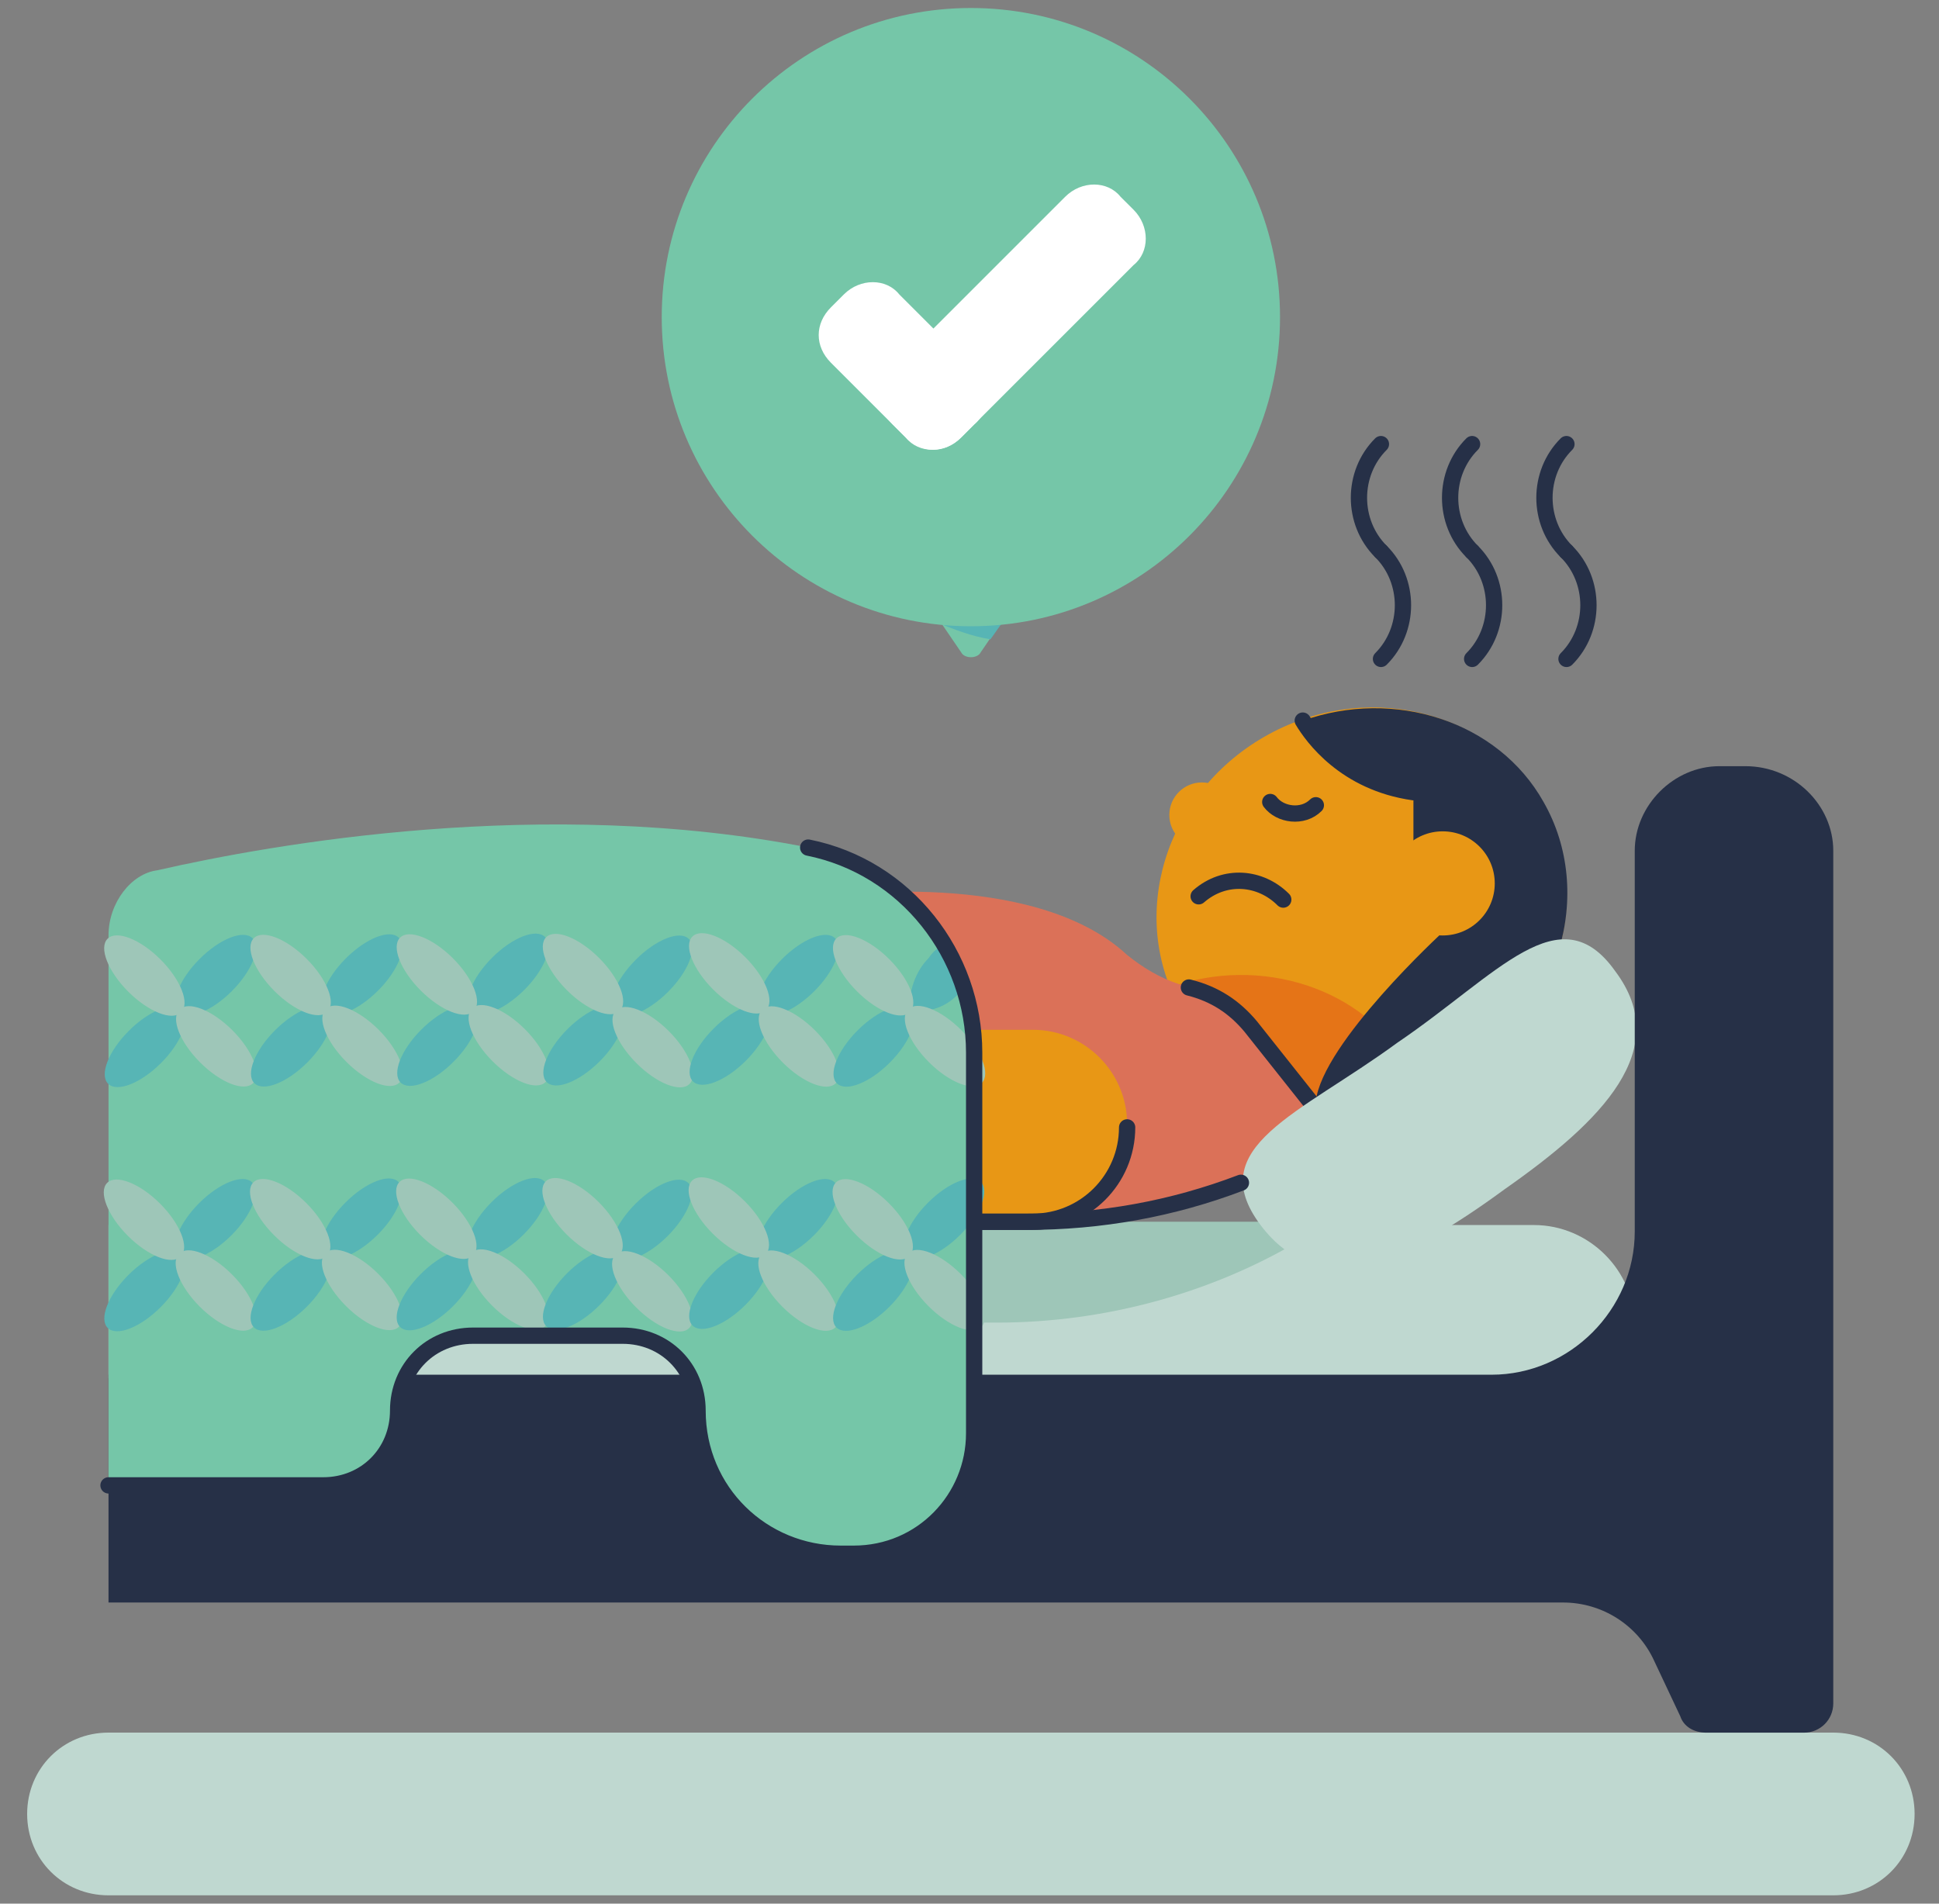 <svg width="55" height="54" viewBox="0 0 55 54" fill="none" xmlns="http://www.w3.org/2000/svg">
<rect x="0" y="0" width="55" height="54" fill="#808080" stroke="none"/>
<path d="M46.463 39.089H3.078V34.75H43.509C45.078 34.75 46.37 36.042 46.37 37.611V39.089H46.463Z" fill="#BFD8D0"/>
<path d="M37.14 35.026L36.863 34.656H17.571L15.355 37.518H28.279C31.325 37.518 34.463 36.687 37.14 35.026Z" fill="#9EC6B8"/>
<path d="M41.393 30.498C44.218 28.867 45.269 25.397 43.74 22.748C42.21 20.099 38.68 19.274 35.854 20.905C33.029 22.537 31.978 26.007 33.508 28.656C35.037 31.305 38.567 32.13 41.393 30.498Z" fill="#E89715"/>
<path d="M40.276 30.964C40.183 30.779 40.091 30.502 39.999 30.318C38.706 28.01 35.753 27.087 33.168 28.01C33.26 28.195 33.353 28.471 33.445 28.656C34.83 30.964 37.691 31.887 40.276 30.964Z" fill="#E57417"/>
<path d="M43.784 22.751C42.492 20.444 39.538 19.52 36.953 20.444C37.23 20.905 38.153 22.197 40.092 22.474V24.136L40.922 26.444C40.922 26.444 37.507 29.582 37.322 31.244C38.615 31.428 40.092 31.244 41.384 30.505C44.245 28.844 45.261 25.336 43.784 22.751Z" fill="#263047"/>
<path d="M36.953 20.441C37.23 20.903 38.153 22.195 40.092 22.472" stroke="#263047" stroke-width="0.462" stroke-miterlimit="10" stroke-linecap="round"/>
<path d="M23.476 25.426C23.476 25.426 29.291 24.595 31.968 27.087C32.43 27.457 32.891 27.734 33.445 27.918L33.722 28.011C34.461 28.195 35.014 28.564 35.476 29.118L37.968 32.257C35.291 33.826 32.245 34.749 29.107 34.749H16.184" fill="#DB7158"/>
<path d="M29.294 34.657H23.387V29.211H29.294C30.771 29.211 31.971 30.411 31.971 31.888C31.971 33.457 30.771 34.657 29.294 34.657Z" fill="#E89715"/>
<path d="M31.971 31.98C31.971 33.457 30.771 34.657 29.294 34.657H23.387" stroke="#263047" stroke-width="0.462" stroke-miterlimit="10" stroke-linecap="round"/>
<path d="M33.723 28.012C34.461 28.196 35.015 28.566 35.477 29.119L37.969 32.258" stroke="#263047" stroke-width="0.462" stroke-miterlimit="10" stroke-linecap="round"/>
<path d="M45.817 27.55C47.479 29.765 45.448 31.796 42.679 33.735C39.909 35.766 37.417 36.965 35.755 34.75C34.094 32.535 36.863 31.612 39.632 29.581C42.494 27.642 44.248 25.335 45.817 27.55Z" fill="#BFD8D0"/>
<path d="M52 53.764H3.077C1.785 53.764 0.77 52.748 0.77 51.456C0.77 50.164 1.785 49.148 3.077 49.148H52C53.293 49.148 54.308 50.164 54.308 51.456C54.308 52.748 53.293 53.764 52 53.764Z" fill="#BFD8D0"/>
<path d="M49.509 21.734H48.77C47.478 21.734 46.37 22.842 46.37 24.134V34.934C46.37 37.15 44.524 38.996 42.309 38.996H3.078V45.458H44.34C45.447 45.458 46.463 46.104 46.924 47.119L47.663 48.688C47.755 48.965 48.032 49.15 48.401 49.15H51.17C51.632 49.15 52.001 48.781 52.001 48.319V45.458V42.688V39.088V24.134C52.001 22.842 50.894 21.734 49.509 21.734Z" fill="#263047"/>
<path d="M35.199 33.551C33.261 34.289 31.23 34.658 29.107 34.658H16.184" stroke="#263047" stroke-width="0.462" stroke-miterlimit="10" stroke-linecap="round"/>
<path d="M3.078 26.533V42.133H9.17C10.37 42.133 11.293 41.21 11.293 40.01C11.293 38.81 12.217 37.887 13.417 37.887H17.663C18.863 37.887 19.786 38.81 19.786 40.01C19.786 42.317 21.632 44.071 23.847 44.071H24.217C26.155 44.071 27.632 42.502 27.632 40.656V29.856C27.632 27.087 25.694 24.594 22.924 24.04C15.447 22.564 7.694 23.948 4.463 24.687C3.724 24.779 3.078 25.61 3.078 26.533Z" fill="#75C6A8"/>
<path d="M6.564 35.041C7.14 34.465 7.403 33.792 7.151 33.54C6.899 33.288 6.227 33.551 5.65 34.127C5.073 34.704 4.81 35.376 5.062 35.629C5.315 35.881 5.987 35.618 6.564 35.041Z" fill="#57B5B5"/>
<path d="M4.556 37.08C5.133 36.504 5.396 35.831 5.143 35.579C4.891 35.327 4.219 35.59 3.642 36.167C3.065 36.743 2.802 37.416 3.055 37.668C3.307 37.92 3.979 37.657 4.556 37.08Z" fill="#57B5B5"/>
<path d="M5.128 35.644C5.38 35.391 5.117 34.719 4.54 34.142C3.963 33.566 3.291 33.303 3.039 33.555C2.787 33.807 3.05 34.479 3.626 35.056C4.203 35.633 4.875 35.896 5.128 35.644Z" fill="#9EC6B8"/>
<path d="M7.167 37.651C7.419 37.399 7.156 36.727 6.579 36.15C6.002 35.573 5.33 35.31 5.078 35.563C4.826 35.815 5.089 36.487 5.665 37.064C6.242 37.641 6.914 37.904 7.167 37.651Z" fill="#9EC6B8"/>
<path d="M10.712 35.026C11.289 34.449 11.552 33.777 11.3 33.525C11.047 33.272 10.375 33.535 9.798 34.112C9.221 34.689 8.958 35.361 9.211 35.613C9.463 35.865 10.135 35.602 10.712 35.026Z" fill="#57B5B5"/>
<path d="M8.704 37.065C9.281 36.488 9.544 35.816 9.292 35.563C9.039 35.311 8.367 35.574 7.79 36.151C7.214 36.728 6.951 37.4 7.203 37.652C7.455 37.904 8.127 37.642 8.704 37.065Z" fill="#57B5B5"/>
<path d="M9.276 35.628C9.528 35.376 9.265 34.703 8.689 34.127C8.112 33.55 7.44 33.287 7.187 33.539C6.935 33.791 7.198 34.464 7.775 35.04C8.352 35.617 9.024 35.88 9.276 35.628Z" fill="#9EC6B8"/>
<path d="M11.315 37.636C11.567 37.383 11.304 36.711 10.728 36.134C10.151 35.558 9.479 35.295 9.226 35.547C8.974 35.799 9.237 36.471 9.814 37.048C10.391 37.625 11.063 37.888 11.315 37.636Z" fill="#9EC6B8"/>
<path d="M14.857 35.014C15.433 34.437 15.696 33.765 15.444 33.513C15.192 33.26 14.52 33.523 13.943 34.1C13.366 34.677 13.103 35.349 13.355 35.601C13.608 35.854 14.28 35.591 14.857 35.014Z" fill="#57B5B5"/>
<path d="M12.849 37.053C13.425 36.476 13.688 35.804 13.436 35.552C13.184 35.3 12.512 35.562 11.935 36.139C11.358 36.716 11.095 37.388 11.348 37.641C11.6 37.893 12.272 37.63 12.849 37.053Z" fill="#57B5B5"/>
<path d="M13.421 35.616C13.673 35.364 13.41 34.692 12.833 34.115C12.256 33.538 11.584 33.275 11.332 33.528C11.08 33.78 11.343 34.452 11.919 35.029C12.496 35.605 13.168 35.868 13.421 35.616Z" fill="#9EC6B8"/>
<path d="M15.46 37.624C15.712 37.372 15.449 36.7 14.872 36.123C14.295 35.546 13.623 35.283 13.371 35.535C13.119 35.788 13.382 36.46 13.958 37.036C14.535 37.613 15.207 37.876 15.46 37.624Z" fill="#9EC6B8"/>
<path d="M18.939 35.061C19.515 34.484 19.778 33.812 19.526 33.56C19.274 33.307 18.602 33.57 18.025 34.147C17.448 34.724 17.185 35.396 17.437 35.648C17.69 35.901 18.362 35.638 18.939 35.061Z" fill="#57B5B5"/>
<path d="M16.997 37.033C17.574 36.457 17.837 35.785 17.585 35.532C17.332 35.28 16.66 35.543 16.083 36.12C15.507 36.697 15.244 37.369 15.496 37.621C15.748 37.873 16.42 37.61 16.997 37.033Z" fill="#57B5B5"/>
<path d="M17.569 35.6C17.821 35.348 17.558 34.676 16.982 34.099C16.405 33.523 15.733 33.26 15.48 33.512C15.228 33.764 15.491 34.436 16.068 35.013C16.645 35.59 17.317 35.853 17.569 35.6Z" fill="#9EC6B8"/>
<path d="M19.546 37.675C19.798 37.422 19.535 36.75 18.958 36.173C18.381 35.597 17.709 35.334 17.457 35.586C17.205 35.838 17.468 36.511 18.044 37.087C18.621 37.664 19.293 37.927 19.546 37.675Z" fill="#9EC6B8"/>
<path d="M23.087 35.041C23.664 34.465 23.927 33.792 23.674 33.54C23.422 33.288 22.75 33.551 22.173 34.127C21.596 34.704 21.334 35.376 21.586 35.629C21.838 35.881 22.51 35.618 23.087 35.041Z" fill="#57B5B5"/>
<path d="M21.146 37.014C21.722 36.437 21.985 35.765 21.733 35.513C21.481 35.26 20.809 35.523 20.232 36.1C19.655 36.677 19.392 37.349 19.644 37.601C19.897 37.854 20.569 37.591 21.146 37.014Z" fill="#57B5B5"/>
<path d="M21.717 35.581C21.97 35.329 21.707 34.657 21.13 34.08C20.553 33.503 19.881 33.24 19.629 33.492C19.376 33.745 19.639 34.417 20.216 34.994C20.793 35.57 21.465 35.833 21.717 35.581Z" fill="#9EC6B8"/>
<path d="M23.694 37.655C23.946 37.403 23.683 36.731 23.107 36.154C22.53 35.577 21.858 35.314 21.605 35.566C21.353 35.819 21.616 36.491 22.193 37.068C22.77 37.645 23.442 37.907 23.694 37.655Z" fill="#9EC6B8"/>
<path d="M27.235 35.03C27.812 34.453 28.075 33.781 27.823 33.528C27.571 33.276 26.898 33.539 26.322 34.116C25.745 34.693 25.482 35.365 25.734 35.617C25.987 35.869 26.659 35.606 27.235 35.03Z" fill="#57B5B5"/>
<path d="M25.228 37.069C25.804 36.492 26.067 35.82 25.815 35.567C25.563 35.315 24.891 35.578 24.314 36.155C23.737 36.732 23.474 37.404 23.726 37.656C23.979 37.908 24.651 37.645 25.228 37.069Z" fill="#57B5B5"/>
<path d="M25.799 35.632C26.052 35.379 25.789 34.707 25.212 34.13C24.635 33.554 23.963 33.291 23.711 33.543C23.459 33.795 23.721 34.468 24.298 35.044C24.875 35.621 25.547 35.884 25.799 35.632Z" fill="#9EC6B8"/>
<path d="M27.838 37.64C28.091 37.387 27.828 36.715 27.251 36.138C26.674 35.562 26.002 35.299 25.75 35.551C25.497 35.803 25.761 36.475 26.337 37.052C26.914 37.629 27.586 37.892 27.838 37.64Z" fill="#9EC6B8"/>
<path d="M6.575 28.116C7.152 27.539 7.415 26.867 7.163 26.614C6.91 26.362 6.238 26.625 5.662 27.202C5.085 27.779 4.822 28.451 5.074 28.703C5.326 28.955 5.999 28.692 6.575 28.116Z" fill="#57B5B5"/>
<path d="M4.567 30.155C5.144 29.578 5.407 28.906 5.155 28.653C4.903 28.401 4.23 28.664 3.654 29.241C3.077 29.818 2.814 30.49 3.066 30.742C3.319 30.994 3.991 30.731 4.567 30.155Z" fill="#57B5B5"/>
<path d="M5.139 28.718C5.392 28.465 5.129 27.793 4.552 27.216C3.975 26.64 3.303 26.377 3.051 26.629C2.798 26.881 3.061 27.553 3.638 28.13C4.215 28.707 4.887 28.97 5.139 28.718Z" fill="#9EC6B8"/>
<path d="M7.178 30.726C7.431 30.473 7.168 29.801 6.591 29.224C6.014 28.648 5.342 28.384 5.09 28.637C4.837 28.889 5.1 29.561 5.677 30.138C6.254 30.715 6.926 30.978 7.178 30.726Z" fill="#9EC6B8"/>
<path d="M10.724 28.1C11.3 27.523 11.563 26.851 11.311 26.599C11.059 26.346 10.387 26.609 9.81 27.186C9.233 27.763 8.97 28.435 9.223 28.687C9.475 28.94 10.147 28.677 10.724 28.1Z" fill="#57B5B5"/>
<path d="M8.716 30.139C9.293 29.562 9.556 28.89 9.303 28.638C9.051 28.385 8.379 28.648 7.802 29.225C7.225 29.802 6.962 30.474 7.215 30.726C7.467 30.979 8.139 30.716 8.716 30.139Z" fill="#57B5B5"/>
<path d="M9.288 28.702C9.54 28.45 9.277 27.778 8.7 27.201C8.124 26.624 7.451 26.361 7.199 26.613C6.947 26.866 7.21 27.538 7.787 28.115C8.363 28.691 9.035 28.954 9.288 28.702Z" fill="#9EC6B8"/>
<path d="M11.327 30.71C11.579 30.458 11.316 29.785 10.739 29.209C10.163 28.632 9.49 28.369 9.238 28.621C8.986 28.874 9.249 29.546 9.826 30.122C10.402 30.699 11.075 30.962 11.327 30.71Z" fill="#9EC6B8"/>
<path d="M14.872 28.08C15.449 27.504 15.712 26.831 15.46 26.579C15.207 26.327 14.535 26.59 13.958 27.167C13.382 27.743 13.119 28.416 13.371 28.668C13.623 28.92 14.295 28.657 14.872 28.08Z" fill="#57B5B5"/>
<path d="M12.864 30.119C13.441 29.543 13.704 28.871 13.452 28.618C13.2 28.366 12.527 28.629 11.951 29.206C11.374 29.782 11.111 30.455 11.363 30.707C11.616 30.959 12.288 30.696 12.864 30.119Z" fill="#57B5B5"/>
<path d="M13.436 28.686C13.688 28.434 13.425 27.762 12.849 27.185C12.272 26.608 11.6 26.346 11.348 26.598C11.095 26.85 11.358 27.522 11.935 28.099C12.512 28.676 13.184 28.939 13.436 28.686Z" fill="#9EC6B8"/>
<path d="M15.475 30.694C15.728 30.442 15.465 29.77 14.888 29.193C14.311 28.616 13.639 28.353 13.387 28.606C13.134 28.858 13.397 29.53 13.974 30.107C14.551 30.684 15.223 30.947 15.475 30.694Z" fill="#9EC6B8"/>
<path d="M18.95 28.135C19.527 27.558 19.79 26.886 19.538 26.634C19.285 26.381 18.613 26.645 18.037 27.221C17.46 27.798 17.197 28.47 17.449 28.723C17.701 28.975 18.373 28.712 18.95 28.135Z" fill="#57B5B5"/>
<path d="M17.009 30.108C17.586 29.531 17.849 28.859 17.596 28.607C17.344 28.354 16.672 28.617 16.095 29.194C15.518 29.771 15.255 30.443 15.508 30.695C15.76 30.948 16.432 30.684 17.009 30.108Z" fill="#57B5B5"/>
<path d="M17.581 28.675C17.833 28.422 17.57 27.75 16.993 27.174C16.416 26.597 15.744 26.334 15.492 26.586C15.24 26.838 15.503 27.511 16.079 28.087C16.656 28.664 17.328 28.927 17.581 28.675Z" fill="#9EC6B8"/>
<path d="M19.557 30.749C19.81 30.497 19.547 29.825 18.97 29.248C18.393 28.671 17.721 28.408 17.469 28.66C17.216 28.913 17.479 29.585 18.056 30.162C18.633 30.738 19.305 31.001 19.557 30.749Z" fill="#9EC6B8"/>
<path d="M23.099 28.116C23.675 27.539 23.939 26.867 23.686 26.614C23.434 26.362 22.762 26.625 22.185 27.202C21.608 27.779 21.345 28.451 21.598 28.703C21.85 28.955 22.522 28.692 23.099 28.116Z" fill="#57B5B5"/>
<path d="M21.157 30.088C21.734 29.511 21.997 28.839 21.745 28.587C21.492 28.335 20.82 28.598 20.244 29.174C19.667 29.751 19.404 30.423 19.656 30.676C19.909 30.928 20.581 30.665 21.157 30.088Z" fill="#57B5B5"/>
<path d="M21.729 28.655C21.982 28.403 21.718 27.731 21.142 27.154C20.565 26.577 19.893 26.314 19.64 26.567C19.388 26.819 19.651 27.491 20.228 28.068C20.805 28.645 21.477 28.907 21.729 28.655Z" fill="#9EC6B8"/>
<path d="M23.706 30.729C23.958 30.477 23.695 29.805 23.118 29.228C22.541 28.651 21.869 28.388 21.617 28.641C21.365 28.893 21.628 29.565 22.204 30.142C22.781 30.719 23.453 30.982 23.706 30.729Z" fill="#9EC6B8"/>
<path d="M27.262 28.103C27.354 28.011 27.447 27.919 27.447 27.826C27.354 27.457 27.17 27.088 26.985 26.719C26.708 26.811 26.524 26.903 26.339 27.18C25.97 27.549 25.785 28.103 25.785 28.657C26.339 28.75 26.893 28.565 27.262 28.103Z" fill="#57B5B5"/>
<path d="M25.239 30.143C25.816 29.566 26.079 28.894 25.827 28.642C25.575 28.389 24.902 28.652 24.326 29.229C23.749 29.806 23.486 30.478 23.738 30.73C23.991 30.983 24.663 30.72 25.239 30.143Z" fill="#57B5B5"/>
<path d="M25.811 28.71C26.064 28.458 25.8 27.785 25.224 27.209C24.647 26.632 23.975 26.369 23.723 26.621C23.47 26.874 23.733 27.546 24.31 28.122C24.887 28.699 25.559 28.962 25.811 28.71Z" fill="#9EC6B8"/>
<path d="M27.85 30.718C28.103 30.465 27.84 29.793 27.263 29.216C26.686 28.64 26.014 28.377 25.762 28.629C25.509 28.881 25.772 29.553 26.349 30.13C26.926 30.707 27.598 30.97 27.85 30.718Z" fill="#9EC6B8"/>
<path d="M3.078 42.135H9.17C10.37 42.135 11.293 41.212 11.293 40.012C11.293 38.812 12.217 37.889 13.417 37.889H17.663C18.863 37.889 19.786 38.812 19.786 40.012C19.786 42.32 21.632 44.074 23.847 44.074H24.217C26.155 44.074 27.632 42.505 27.632 40.658V29.858C27.632 27.089 25.694 24.597 22.924 24.043" stroke="#263047" stroke-width="0.462" stroke-miterlimit="10" stroke-linecap="round"/>
<path d="M34.091 24.041C34.601 24.041 35.014 23.628 35.014 23.118C35.014 22.609 34.601 22.195 34.091 22.195C33.581 22.195 33.168 22.609 33.168 23.118C33.168 23.628 33.581 24.041 34.091 24.041Z" fill="#E89715"/>
<path d="M34 25.425C34.739 24.779 35.754 24.872 36.4 25.518" stroke="#263047" stroke-width="0.462" stroke-miterlimit="10" stroke-linecap="round"/>
<path d="M37.324 22.842C36.954 23.212 36.308 23.119 36.031 22.75" stroke="#263047" stroke-width="0.462" stroke-miterlimit="10" stroke-linecap="round"/>
<path d="M40.922 26.536C41.738 26.536 42.399 25.875 42.399 25.059C42.399 24.243 41.738 23.582 40.922 23.582C40.107 23.582 39.445 24.243 39.445 25.059C39.445 25.875 40.107 26.536 40.922 26.536Z" fill="#E89715"/>
<path d="M29.202 16.474L27.817 18.505C27.725 18.689 27.356 18.689 27.264 18.505L25.879 16.474L27.54 14.812L29.202 16.474Z" fill="#75C6A8"/>
<path d="M25.879 16.474L26.617 17.674C27.079 17.859 27.54 18.043 28.094 18.136L29.202 16.566L27.54 14.812L25.879 16.474Z" fill="#57B5B5"/>
<path d="M27.539 17.765C32.382 17.765 36.308 13.839 36.308 8.996C36.308 4.153 32.382 0.227 27.539 0.227C22.696 0.227 18.77 4.153 18.77 8.996C18.77 13.839 22.696 17.765 27.539 17.765Z" fill="#75C6A8"/>
<path d="M25.692 12.411L25.323 12.042C24.861 11.581 24.861 10.842 25.323 10.473L30.215 5.581C30.677 5.119 31.415 5.119 31.784 5.581L32.154 5.95C32.615 6.411 32.615 7.15 32.154 7.519L27.261 12.411C26.8 12.873 26.154 12.873 25.692 12.411Z" fill="white"/>
<path d="M23.569 8.719L23.938 8.35C24.4 7.889 25.138 7.889 25.507 8.35L27.63 10.473C28.092 10.935 28.092 11.673 27.63 12.042L27.261 12.412C26.8 12.873 26.061 12.873 25.692 12.412L23.569 10.289C23.107 9.827 23.107 9.181 23.569 8.719Z" fill="white"/>
<path d="M39.17 15.644C38.339 14.813 38.339 13.428 39.17 12.598" stroke="#263047" stroke-width="0.462" stroke-miterlimit="10" stroke-linecap="round"/>
<path d="M39.172 15.645C40.003 16.475 40.003 17.86 39.172 18.691" stroke="#263047" stroke-width="0.462" stroke-miterlimit="10" stroke-linecap="round"/>
<path d="M41.756 15.644C40.925 14.813 40.925 13.428 41.756 12.598" stroke="#263047" stroke-width="0.462" stroke-miterlimit="10" stroke-linecap="round"/>
<path d="M41.758 15.645C42.589 16.475 42.589 17.86 41.758 18.691" stroke="#263047" stroke-width="0.462" stroke-miterlimit="10" stroke-linecap="round"/>
<path d="M44.432 15.644C43.601 14.813 43.601 13.428 44.432 12.598" stroke="#263047" stroke-width="0.462" stroke-miterlimit="10" stroke-linecap="round"/>
<path d="M44.434 15.645C45.264 16.475 45.264 17.86 44.434 18.691" stroke="#263047" stroke-width="0.462" stroke-miterlimit="10" stroke-linecap="round"/>
</svg>
